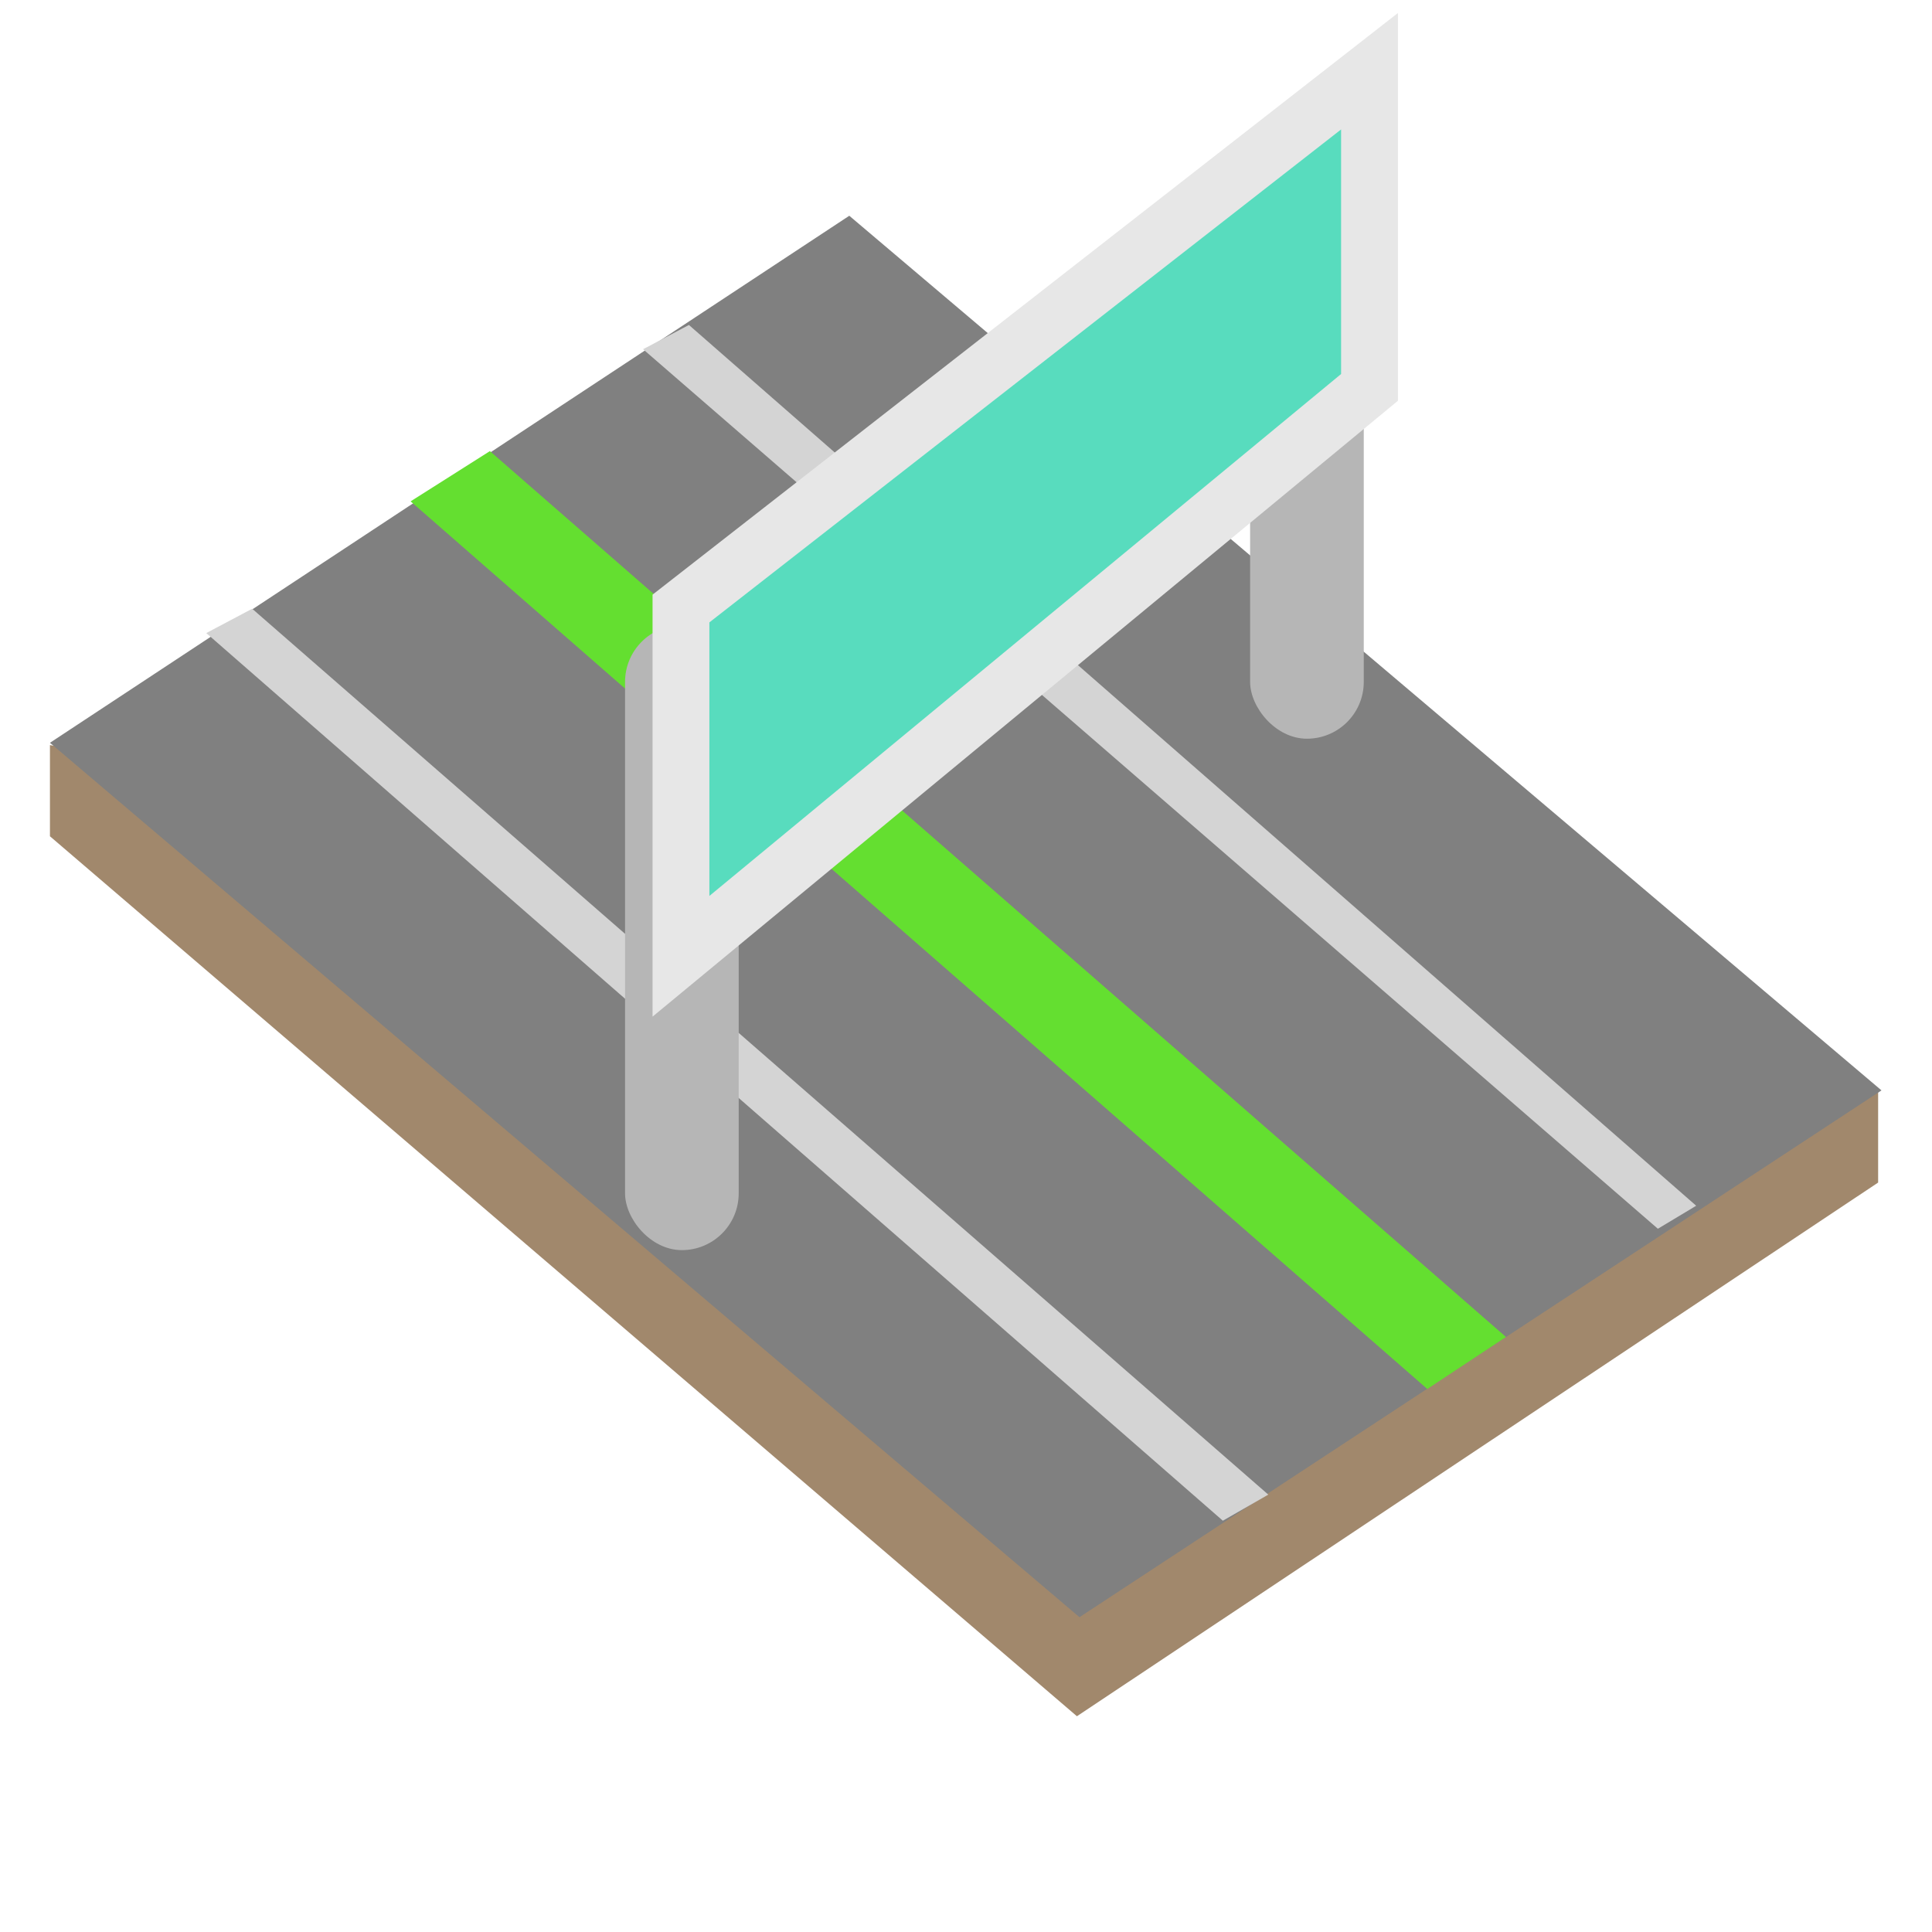 <svg xmlns="http://www.w3.org/2000/svg" xmlns:xlink="http://www.w3.org/1999/xlink" width="34" height="34" viewBox="0 0 34 34"><defs><clipPath id="b"><rect width="34" height="34"/></clipPath></defs><g id="a"><path d="M733.5-302.422l18.073,15.486,14.1-9.392v-1.62L733.5-304.027Z" transform="translate(-732.621 317.139)" fill="#a1886c"/><path d="M1223.5-1133.647l18.118,15.388,14.114-9.271-18.165-15.392Z" transform="translate(-1222.621 1146.719)" fill="gray"/><path d="M739.261-309.632l17.892,15.621,1.385-.915-17.882-15.59Z" transform="translate(-732.035 318.455)" fill="#64df30"/><path d="M739.01-309.314,756.9-293.693l.8-.459-17.882-15.59Z" transform="translate(-735.38 320.455)" fill="#d4d4d4"/><path d="M739.007-308.99l17.859,15.478.674-.405-17.726-15.5Z" transform="translate(-727.69 315.136)" fill="#d4d4d4"/><rect width="2" height="11" rx="1" transform="translate(11 11)" fill="#b6b6b6"/><rect width="2" height="11" rx="1" transform="translate(22 2)" fill="#b6b6b6"/><g transform="translate(-1008 248)" fill="#58dcbe"><path d="M 1019.984 -231.171 L 1019.984 -237.291 L 1032.101 -246.747 L 1032.101 -241.183 L 1019.984 -231.171 Z" stroke="none"/><path d="M 1020.484 -232.233 L 1031.601 -241.418 L 1031.601 -245.722 L 1020.484 -237.047 L 1020.484 -232.233 M 1019.484 -230.109 L 1019.484 -237.535 L 1032.601 -247.771 L 1032.601 -240.947 L 1019.484 -230.109 Z" stroke="none" fill="#e7e7e7"/></g></g></svg>